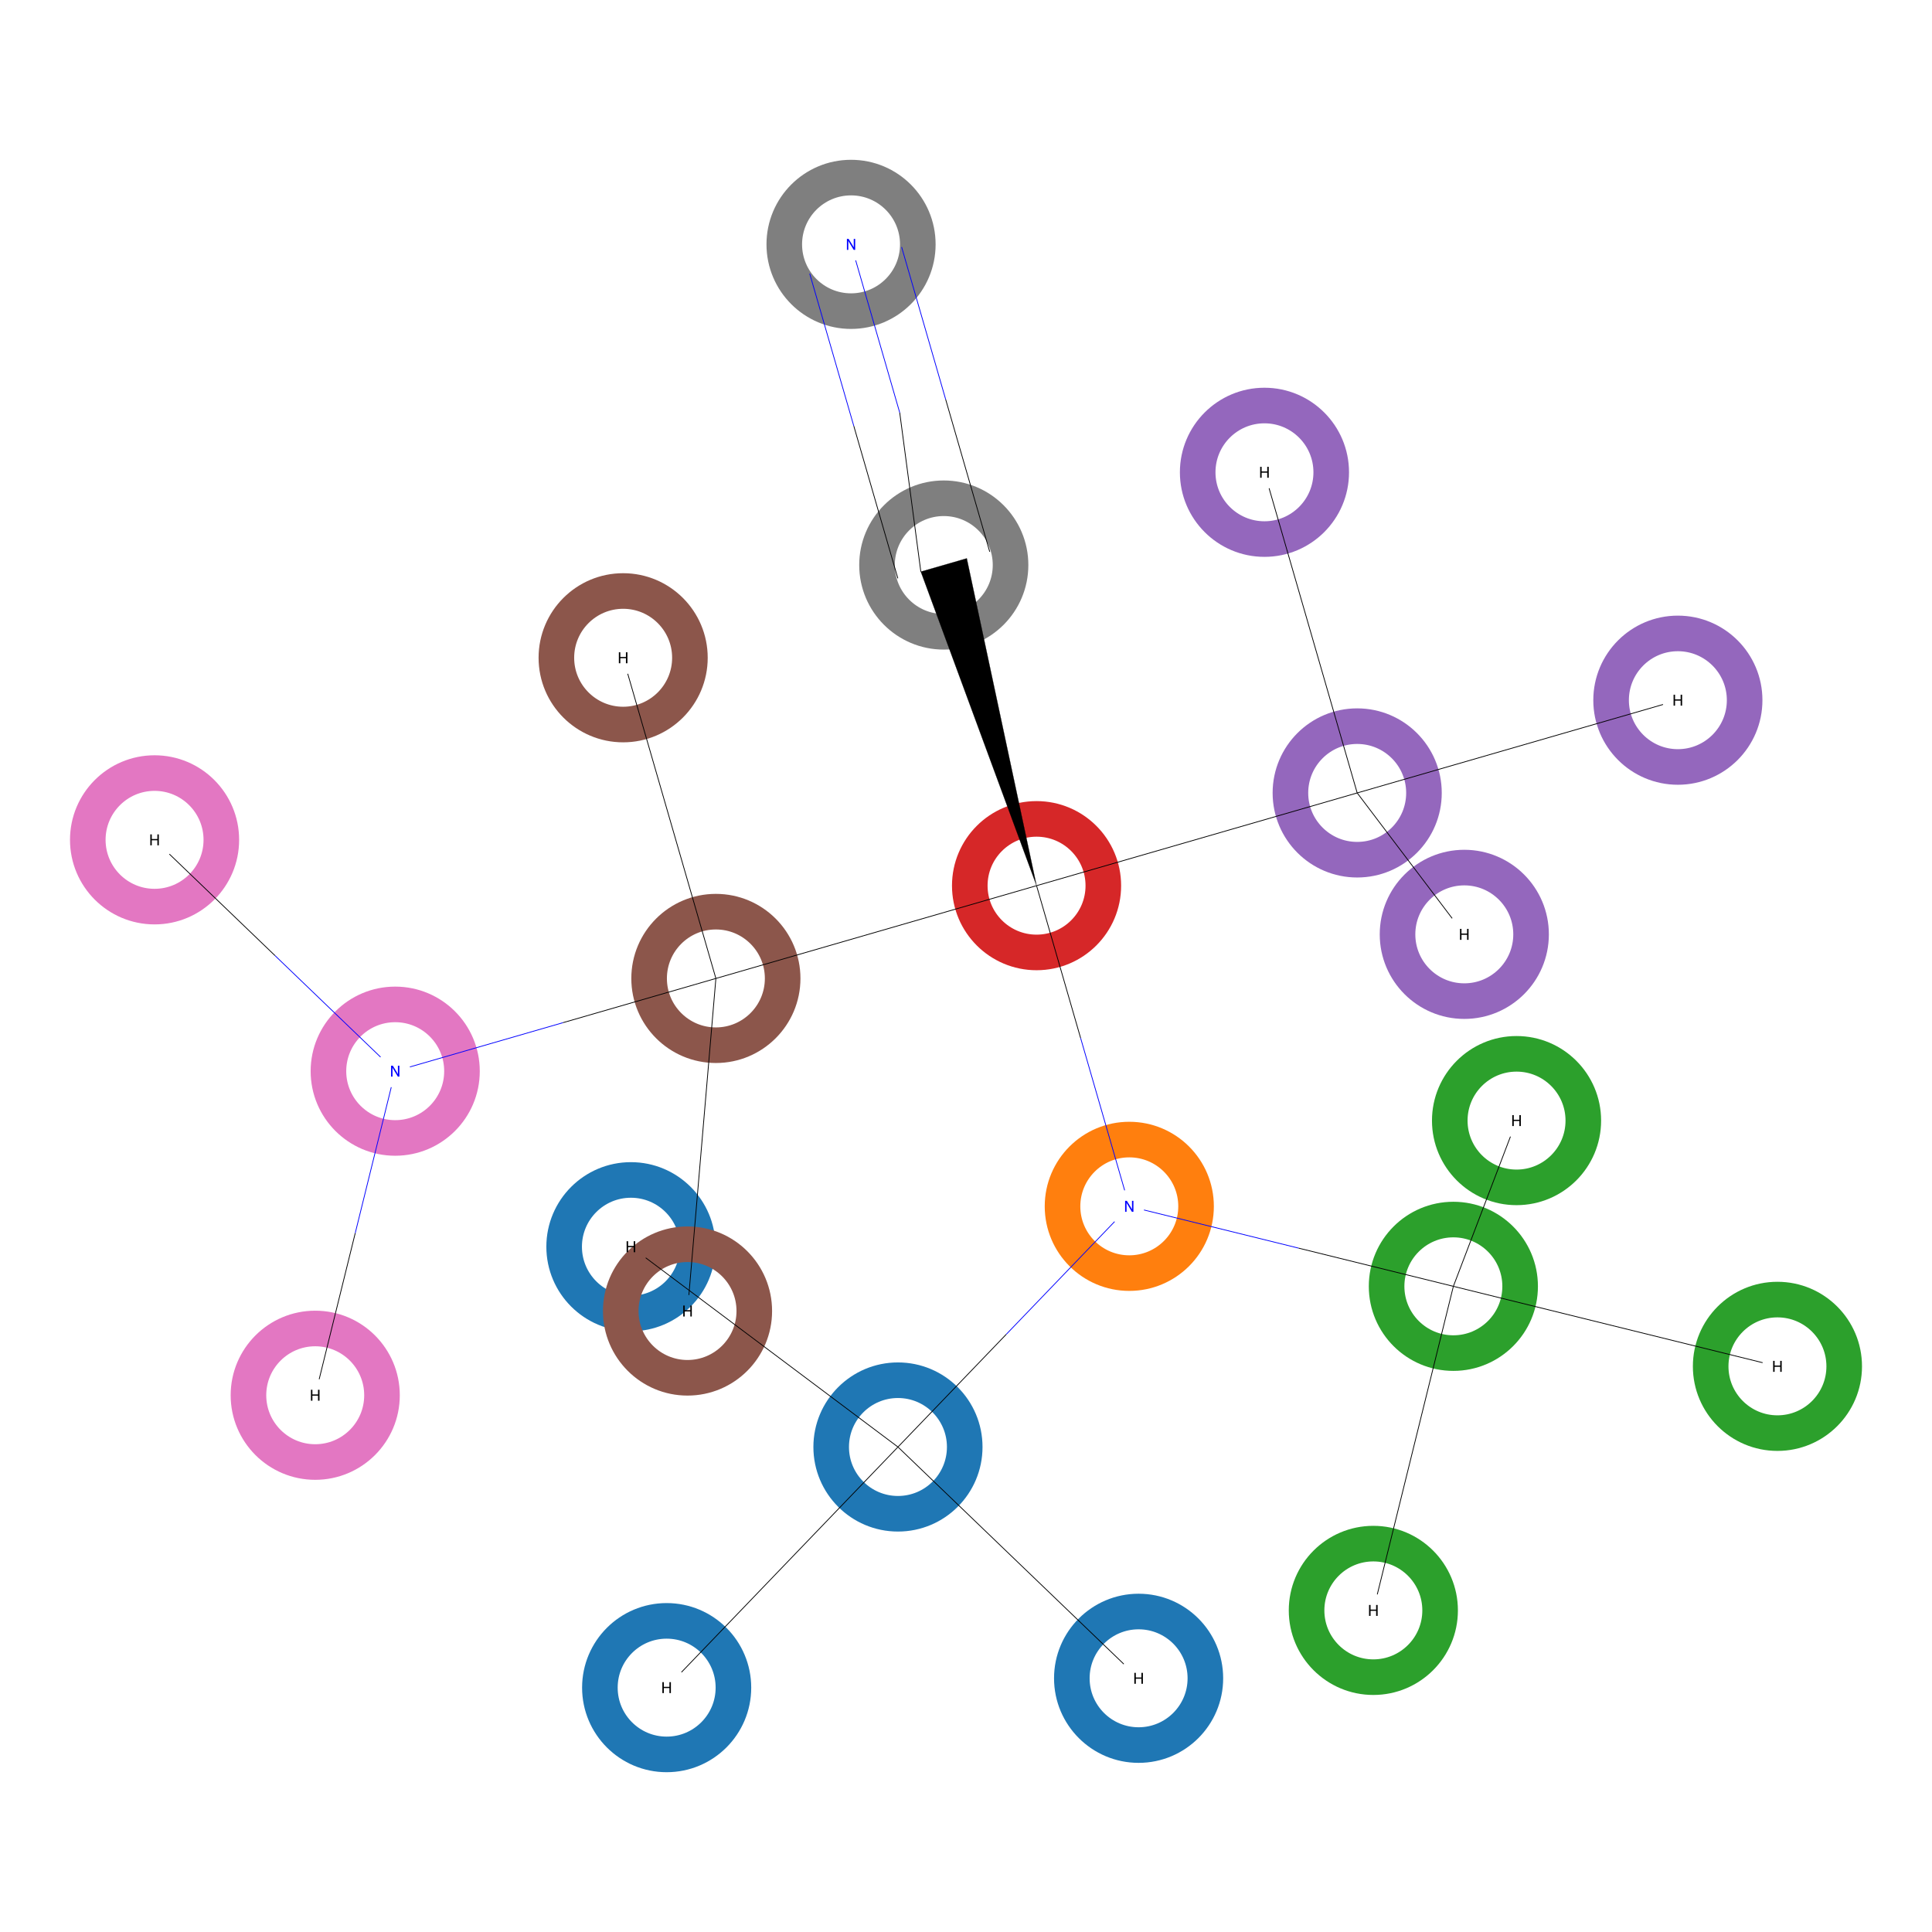<?xml version='1.0' encoding='iso-8859-1'?>
<svg version='1.1' baseProfile='full'
              xmlns='http://www.w3.org/2000/svg'
                      xmlns:rdkit='http://www.rdkit.org/xml'
                      xmlns:xlink='http://www.w3.org/1999/xlink'
                  xml:space='preserve'
width='5000px' height='5000px' viewBox='0 0 5000 5000'>
<!-- END OF HEADER -->
<rect style='opacity:1.0;fill:#FFFFFF;stroke:none' width='5000.0' height='5000.0' x='0.0' y='0.0'> </rect>
<ellipse cx='2323.9' cy='3744.8' rx='172.8' ry='172.8' class='atom-0'  style='fill:none;stroke:#1F77B4;stroke-width:92.1px;stroke-linecap:butt;stroke-linejoin:miter;stroke-opacity:1' />
<ellipse cx='2922.6' cy='3122.0' rx='172.8' ry='172.8' class='atom-1'  style='fill:none;stroke:#FF7F0E;stroke-width:92.1px;stroke-linecap:butt;stroke-linejoin:miter;stroke-opacity:1' />
<ellipse cx='3761.3' cy='3329.0' rx='172.8' ry='172.8' class='atom-2'  style='fill:none;stroke:#2CA02C;stroke-width:92.1px;stroke-linecap:butt;stroke-linejoin:miter;stroke-opacity:1' />
<ellipse cx='2682.6' cy='2292.1' rx='172.8' ry='172.8' class='atom-3'  style='fill:none;stroke:#D62728;stroke-width:92.1px;stroke-linecap:butt;stroke-linejoin:miter;stroke-opacity:1' />
<ellipse cx='3512.4' cy='2052.1' rx='172.8' ry='172.8' class='atom-4'  style='fill:none;stroke:#9467BD;stroke-width:92.1px;stroke-linecap:butt;stroke-linejoin:miter;stroke-opacity:1' />
<ellipse cx='1852.7' cy='2532.2' rx='172.8' ry='172.8' class='atom-5'  style='fill:none;stroke:#8C564B;stroke-width:92.1px;stroke-linecap:butt;stroke-linejoin:miter;stroke-opacity:1' />
<ellipse cx='1022.8' cy='2772.2' rx='172.8' ry='172.8' class='atom-6'  style='fill:none;stroke:#E377C2;stroke-width:92.1px;stroke-linecap:butt;stroke-linejoin:miter;stroke-opacity:1' />
<ellipse cx='2442.5' cy='1462.3' rx='172.8' ry='172.8' class='atom-7'  style='fill:none;stroke:#7F7F7F;stroke-width:92.1px;stroke-linecap:butt;stroke-linejoin:miter;stroke-opacity:1' />
<ellipse cx='2202.5' cy='632.4' rx='172.8' ry='172.8' class='atom-8'  style='fill:none;stroke:#7F7F7F;stroke-width:92.1px;stroke-linecap:butt;stroke-linejoin:miter;stroke-opacity:1' />
<ellipse cx='2946.7' cy='4343.4' rx='172.8' ry='172.8' class='atom-9'  style='fill:none;stroke:#1F77B4;stroke-width:92.1px;stroke-linecap:butt;stroke-linejoin:miter;stroke-opacity:1' />
<ellipse cx='1632.8' cy='3226.5' rx='172.8' ry='172.8' class='atom-10'  style='fill:none;stroke:#1F77B4;stroke-width:92.1px;stroke-linecap:butt;stroke-linejoin:miter;stroke-opacity:1' />
<ellipse cx='1725.3' cy='4367.6' rx='172.8' ry='172.8' class='atom-11'  style='fill:none;stroke:#1F77B4;stroke-width:92.1px;stroke-linecap:butt;stroke-linejoin:miter;stroke-opacity:1' />
<ellipse cx='3554.2' cy='4167.7' rx='172.8' ry='172.8' class='atom-12'  style='fill:none;stroke:#2CA02C;stroke-width:92.1px;stroke-linecap:butt;stroke-linejoin:miter;stroke-opacity:1' />
<ellipse cx='3924.8' cy='2900.1' rx='172.8' ry='172.8' class='atom-13'  style='fill:none;stroke:#2CA02C;stroke-width:92.1px;stroke-linecap:butt;stroke-linejoin:miter;stroke-opacity:1' />
<ellipse cx='4600.0' cy='3536.1' rx='172.8' ry='172.8' class='atom-14'  style='fill:none;stroke:#2CA02C;stroke-width:92.1px;stroke-linecap:butt;stroke-linejoin:miter;stroke-opacity:1' />
<ellipse cx='3789.6' cy='2418.1' rx='172.8' ry='172.8' class='atom-15'  style='fill:none;stroke:#9467BD;stroke-width:92.1px;stroke-linecap:butt;stroke-linejoin:miter;stroke-opacity:1' />
<ellipse cx='3272.4' cy='1222.3' rx='172.8' ry='172.8' class='atom-16'  style='fill:none;stroke:#9467BD;stroke-width:92.1px;stroke-linecap:butt;stroke-linejoin:miter;stroke-opacity:1' />
<ellipse cx='4342.3' cy='1812.1' rx='172.8' ry='172.8' class='atom-17'  style='fill:none;stroke:#9467BD;stroke-width:92.1px;stroke-linecap:butt;stroke-linejoin:miter;stroke-opacity:1' />
<ellipse cx='1612.7' cy='1702.3' rx='172.8' ry='172.8' class='atom-18'  style='fill:none;stroke:#8C564B;stroke-width:92.1px;stroke-linecap:butt;stroke-linejoin:miter;stroke-opacity:1' />
<ellipse cx='1779.3' cy='3392.9' rx='172.8' ry='172.8' class='atom-19'  style='fill:none;stroke:#8C564B;stroke-width:92.1px;stroke-linecap:butt;stroke-linejoin:miter;stroke-opacity:1' />
<ellipse cx='400.0' cy='2173.5' rx='172.8' ry='172.8' class='atom-20'  style='fill:none;stroke:#E377C2;stroke-width:92.1px;stroke-linecap:butt;stroke-linejoin:miter;stroke-opacity:1' />
<ellipse cx='815.8' cy='3610.9' rx='172.8' ry='172.8' class='atom-21'  style='fill:none;stroke:#E377C2;stroke-width:92.1px;stroke-linecap:butt;stroke-linejoin:miter;stroke-opacity:1' />
<path class='bond-0 atom-0 atom-1' d='M 2323.9,3744.8 L 2604.3,3453.1' style='fill:none;fill-rule:evenodd;stroke:#000000;stroke-width:2.0px;stroke-linecap:butt;stroke-linejoin:miter;stroke-opacity:1' />
<path class='bond-0 atom-0 atom-1' d='M 2604.3,3453.1 L 2884.6,3161.5' style='fill:none;fill-rule:evenodd;stroke:#0000FF;stroke-width:2.0px;stroke-linecap:butt;stroke-linejoin:miter;stroke-opacity:1' />
<path class='bond-1 atom-0 atom-9' d='M 2323.9,3744.8 L 2908.4,4306.6' style='fill:none;fill-rule:evenodd;stroke:#000000;stroke-width:2.0px;stroke-linecap:butt;stroke-linejoin:miter;stroke-opacity:1' />
<path class='bond-2 atom-0 atom-10' d='M 2323.9,3744.8 L 1671.1,3255.2' style='fill:none;fill-rule:evenodd;stroke:#000000;stroke-width:2.0px;stroke-linecap:butt;stroke-linejoin:miter;stroke-opacity:1' />
<path class='bond-3 atom-0 atom-11' d='M 2323.9,3744.8 L 1763.6,4327.7' style='fill:none;fill-rule:evenodd;stroke:#000000;stroke-width:2.0px;stroke-linecap:butt;stroke-linejoin:miter;stroke-opacity:1' />
<path class='bond-4 atom-1 atom-2' d='M 2960.6,3131.4 L 3360.9,3230.2' style='fill:none;fill-rule:evenodd;stroke:#0000FF;stroke-width:2.0px;stroke-linecap:butt;stroke-linejoin:miter;stroke-opacity:1' />
<path class='bond-4 atom-1 atom-2' d='M 3360.9,3230.2 L 3761.3,3329.0' style='fill:none;fill-rule:evenodd;stroke:#000000;stroke-width:2.0px;stroke-linecap:butt;stroke-linejoin:miter;stroke-opacity:1' />
<path class='bond-5 atom-1 atom-3' d='M 2910.6,3080.6 L 2796.6,2686.4' style='fill:none;fill-rule:evenodd;stroke:#0000FF;stroke-width:2.0px;stroke-linecap:butt;stroke-linejoin:miter;stroke-opacity:1' />
<path class='bond-5 atom-1 atom-3' d='M 2796.6,2686.4 L 2682.6,2292.1' style='fill:none;fill-rule:evenodd;stroke:#000000;stroke-width:2.0px;stroke-linecap:butt;stroke-linejoin:miter;stroke-opacity:1' />
<path class='bond-6 atom-2 atom-12' d='M 3761.3,3329.0 L 3564.4,4126.3' style='fill:none;fill-rule:evenodd;stroke:#000000;stroke-width:2.0px;stroke-linecap:butt;stroke-linejoin:miter;stroke-opacity:1' />
<path class='bond-7 atom-2 atom-13' d='M 3761.3,3329.0 L 3909.0,2941.5' style='fill:none;fill-rule:evenodd;stroke:#000000;stroke-width:2.0px;stroke-linecap:butt;stroke-linejoin:miter;stroke-opacity:1' />
<path class='bond-8 atom-2 atom-14' d='M 3761.3,3329.0 L 4561.6,3526.6' style='fill:none;fill-rule:evenodd;stroke:#000000;stroke-width:2.0px;stroke-linecap:butt;stroke-linejoin:miter;stroke-opacity:1' />
<path class='bond-9 atom-3 atom-4' d='M 2682.6,2292.1 L 3512.4,2052.1' style='fill:none;fill-rule:evenodd;stroke:#000000;stroke-width:2.0px;stroke-linecap:butt;stroke-linejoin:miter;stroke-opacity:1' />
<path class='bond-10 atom-3 atom-5' d='M 2682.6,2292.1 L 1852.7,2532.2' style='fill:none;fill-rule:evenodd;stroke:#000000;stroke-width:2.0px;stroke-linecap:butt;stroke-linejoin:miter;stroke-opacity:1' />
<path class='bond-11 atom-3 atom-7' d='M 2682.6,2292.1 L 2383.1,1479.5 L 2502.0,1445.1 Z' style='fill:#000000;fill-rule:evenodd;fill-opacity:1;stroke:#000000;stroke-width:0.5px;stroke-linecap:butt;stroke-linejoin:miter;stroke-opacity:1;' />
<path class='bond-12 atom-4 atom-15' d='M 3512.4,2052.1 L 3758.2,2376.7' style='fill:none;fill-rule:evenodd;stroke:#000000;stroke-width:2.0px;stroke-linecap:butt;stroke-linejoin:miter;stroke-opacity:1' />
<path class='bond-13 atom-4 atom-16' d='M 3512.4,2052.1 L 3284.4,1263.6' style='fill:none;fill-rule:evenodd;stroke:#000000;stroke-width:2.0px;stroke-linecap:butt;stroke-linejoin:miter;stroke-opacity:1' />
<path class='bond-14 atom-4 atom-17' d='M 3512.4,2052.1 L 4303.9,1823.2' style='fill:none;fill-rule:evenodd;stroke:#000000;stroke-width:2.0px;stroke-linecap:butt;stroke-linejoin:miter;stroke-opacity:1' />
<path class='bond-15 atom-5 atom-6' d='M 1852.7,2532.2 L 1456.8,2646.7' style='fill:none;fill-rule:evenodd;stroke:#000000;stroke-width:2.0px;stroke-linecap:butt;stroke-linejoin:miter;stroke-opacity:1' />
<path class='bond-15 atom-5 atom-6' d='M 1456.8,2646.7 L 1060.8,2761.2' style='fill:none;fill-rule:evenodd;stroke:#0000FF;stroke-width:2.0px;stroke-linecap:butt;stroke-linejoin:miter;stroke-opacity:1' />
<path class='bond-16 atom-5 atom-18' d='M 1852.7,2532.2 L 1624.6,1743.7' style='fill:none;fill-rule:evenodd;stroke:#000000;stroke-width:2.0px;stroke-linecap:butt;stroke-linejoin:miter;stroke-opacity:1' />
<path class='bond-17 atom-5 atom-19' d='M 1852.7,2532.2 L 1782.8,3351.5' style='fill:none;fill-rule:evenodd;stroke:#000000;stroke-width:2.0px;stroke-linecap:butt;stroke-linejoin:miter;stroke-opacity:1' />
<path class='bond-18 atom-6 atom-20' d='M 984.9,2735.7 L 711.6,2473.0' style='fill:none;fill-rule:evenodd;stroke:#0000FF;stroke-width:2.0px;stroke-linecap:butt;stroke-linejoin:miter;stroke-opacity:1' />
<path class='bond-18 atom-6 atom-20' d='M 711.6,2473.0 L 438.4,2210.4' style='fill:none;fill-rule:evenodd;stroke:#000000;stroke-width:2.0px;stroke-linecap:butt;stroke-linejoin:miter;stroke-opacity:1' />
<path class='bond-19 atom-6 atom-21' d='M 1012.6,2813.6 L 919.3,3191.5' style='fill:none;fill-rule:evenodd;stroke:#0000FF;stroke-width:2.0px;stroke-linecap:butt;stroke-linejoin:miter;stroke-opacity:1' />
<path class='bond-19 atom-6 atom-21' d='M 919.3,3191.5 L 826.0,3569.5' style='fill:none;fill-rule:evenodd;stroke:#000000;stroke-width:2.0px;stroke-linecap:butt;stroke-linejoin:miter;stroke-opacity:1' />
<path class='bond-20 atom-7 atom-8' d='M 2383.1,1479.5 L 2328.5,1068.0' style='fill:none;fill-rule:evenodd;stroke:#000000;stroke-width:2.0px;stroke-linecap:butt;stroke-linejoin:miter;stroke-opacity:1' />
<path class='bond-20 atom-7 atom-8' d='M 2328.5,1068.0 L 2214.5,673.8' style='fill:none;fill-rule:evenodd;stroke:#0000FF;stroke-width:2.0px;stroke-linecap:butt;stroke-linejoin:miter;stroke-opacity:1' />
<path class='bond-20 atom-7 atom-8' d='M 2323.6,1496.7 L 2209.6,1102.4' style='fill:none;fill-rule:evenodd;stroke:#000000;stroke-width:2.0px;stroke-linecap:butt;stroke-linejoin:miter;stroke-opacity:1' />
<path class='bond-20 atom-7 atom-8' d='M 2209.6,1102.4 L 2095.5,708.2' style='fill:none;fill-rule:evenodd;stroke:#0000FF;stroke-width:2.0px;stroke-linecap:butt;stroke-linejoin:miter;stroke-opacity:1' />
<path class='bond-20 atom-7 atom-8' d='M 2561.4,1427.9 L 2447.4,1033.7' style='fill:none;fill-rule:evenodd;stroke:#000000;stroke-width:2.0px;stroke-linecap:butt;stroke-linejoin:miter;stroke-opacity:1' />
<path class='bond-20 atom-7 atom-8' d='M 2447.4,1033.7 L 2333.4,639.4' style='fill:none;fill-rule:evenodd;stroke:#0000FF;stroke-width:2.0px;stroke-linecap:butt;stroke-linejoin:miter;stroke-opacity:1' />
<path class='atom-1' d='M 2916.3 3107.8
L 2925.6 3122.8
Q 2926.5 3124.3, 2928.0 3127.0
Q 2929.5 3129.7, 2929.6 3129.8
L 2929.6 3107.8
L 2933.3 3107.8
L 2933.3 3136.1
L 2929.4 3136.1
L 2919.5 3119.7
Q 2918.3 3117.8, 2917.1 3115.6
Q 2915.9 3113.4, 2915.5 3112.7
L 2915.5 3136.1
L 2911.8 3136.1
L 2911.8 3107.8
L 2916.3 3107.8
' fill='#0000FF'/>
<path class='atom-6' d='M 1016.6 2758.0
L 1025.9 2773.0
Q 1026.8 2774.5, 1028.3 2777.2
Q 1029.7 2779.9, 1029.8 2780.0
L 1029.8 2758.0
L 1033.6 2758.0
L 1033.6 2786.3
L 1029.7 2786.3
L 1019.7 2769.9
Q 1018.6 2768.0, 1017.3 2765.8
Q 1016.1 2763.6, 1015.8 2762.9
L 1015.8 2786.3
L 1012.1 2786.3
L 1012.1 2758.0
L 1016.6 2758.0
' fill='#0000FF'/>
<path class='atom-8' d='M 2196.2 618.3
L 2205.5 633.3
Q 2206.4 634.7, 2207.9 637.4
Q 2209.4 640.1, 2209.5 640.3
L 2209.5 618.3
L 2213.2 618.3
L 2213.2 646.6
L 2209.4 646.6
L 2199.4 630.2
Q 2198.2 628.3, 2197.0 626.1
Q 2195.8 623.9, 2195.4 623.2
L 2195.4 646.6
L 2191.8 646.6
L 2191.8 618.3
L 2196.2 618.3
' fill='#0000FF'/>
<path class='atom-9' d='M 2935.6 4329.3
L 2939.5 4329.3
L 2939.5 4341.3
L 2954.0 4341.3
L 2954.0 4329.3
L 2957.8 4329.3
L 2957.8 4357.6
L 2954.0 4357.6
L 2954.0 4344.5
L 2939.5 4344.5
L 2939.5 4357.6
L 2935.6 4357.6
L 2935.6 4329.3
' fill='#000000'/>
<path class='atom-10' d='M 1621.7 3212.3
L 1625.5 3212.3
L 1625.5 3224.4
L 1640.0 3224.4
L 1640.0 3212.3
L 1643.9 3212.3
L 1643.9 3240.7
L 1640.0 3240.7
L 1640.0 3227.6
L 1625.5 3227.6
L 1625.5 3240.7
L 1621.7 3240.7
L 1621.7 3212.3
' fill='#000000'/>
<path class='atom-11' d='M 1714.2 4353.4
L 1718.0 4353.4
L 1718.0 4365.5
L 1732.5 4365.5
L 1732.5 4353.4
L 1736.3 4353.4
L 1736.3 4381.7
L 1732.5 4381.7
L 1732.5 4368.7
L 1718.0 4368.7
L 1718.0 4381.7
L 1714.2 4381.7
L 1714.2 4353.4
' fill='#000000'/>
<path class='atom-12' d='M 3543.1 4153.6
L 3547.0 4153.6
L 3547.0 4165.6
L 3561.4 4165.6
L 3561.4 4153.6
L 3565.3 4153.6
L 3565.3 4181.9
L 3561.4 4181.9
L 3561.4 4168.8
L 3547.0 4168.8
L 3547.0 4181.9
L 3543.1 4181.9
L 3543.1 4153.6
' fill='#000000'/>
<path class='atom-13' d='M 3913.7 2885.9
L 3917.6 2885.9
L 3917.6 2897.9
L 3932.1 2897.9
L 3932.1 2885.9
L 3935.9 2885.9
L 3935.9 2914.2
L 3932.1 2914.2
L 3932.1 2901.1
L 3917.6 2901.1
L 3917.6 2914.2
L 3913.7 2914.2
L 3913.7 2885.9
' fill='#000000'/>
<path class='atom-14' d='M 4588.9 3521.9
L 4592.7 3521.9
L 4592.7 3534.0
L 4607.2 3534.0
L 4607.2 3521.9
L 4611.0 3521.9
L 4611.0 3550.3
L 4607.2 3550.3
L 4607.2 3537.2
L 4592.7 3537.2
L 4592.7 3550.3
L 4588.9 3550.3
L 4588.9 3521.9
' fill='#000000'/>
<path class='atom-15' d='M 3778.5 2403.9
L 3782.3 2403.9
L 3782.3 2416.0
L 3796.8 2416.0
L 3796.8 2403.9
L 3800.6 2403.9
L 3800.6 2432.3
L 3796.8 2432.3
L 3796.8 2419.2
L 3782.3 2419.2
L 3782.3 2432.3
L 3778.5 2432.3
L 3778.5 2403.9
' fill='#000000'/>
<path class='atom-16' d='M 3261.3 1208.1
L 3265.1 1208.1
L 3265.1 1220.1
L 3279.6 1220.1
L 3279.6 1208.1
L 3283.5 1208.1
L 3283.5 1236.4
L 3279.6 1236.4
L 3279.6 1223.3
L 3265.1 1223.3
L 3265.1 1236.4
L 3261.3 1236.4
L 3261.3 1208.1
' fill='#000000'/>
<path class='atom-17' d='M 4331.2 1797.9
L 4335.0 1797.9
L 4335.0 1810.0
L 4349.5 1810.0
L 4349.5 1797.9
L 4353.3 1797.9
L 4353.3 1826.2
L 4349.5 1826.2
L 4349.5 1813.2
L 4335.0 1813.2
L 4335.0 1826.2
L 4331.2 1826.2
L 4331.2 1797.9
' fill='#000000'/>
<path class='atom-18' d='M 1601.6 1688.1
L 1605.4 1688.1
L 1605.4 1700.2
L 1619.9 1700.2
L 1619.9 1688.1
L 1623.8 1688.1
L 1623.8 1716.5
L 1619.9 1716.5
L 1619.9 1703.4
L 1605.4 1703.4
L 1605.4 1716.5
L 1601.6 1716.5
L 1601.6 1688.1
' fill='#000000'/>
<path class='atom-19' d='M 1768.2 3378.7
L 1772.1 3378.7
L 1772.1 3390.8
L 1786.6 3390.8
L 1786.6 3378.7
L 1790.4 3378.7
L 1790.4 3407.1
L 1786.6 3407.1
L 1786.6 3394.0
L 1772.1 3394.0
L 1772.1 3407.1
L 1768.2 3407.1
L 1768.2 3378.7
' fill='#000000'/>
<path class='atom-20' d='M 389.0 2159.4
L 392.8 2159.4
L 392.8 2171.4
L 407.3 2171.4
L 407.3 2159.4
L 411.1 2159.4
L 411.1 2187.7
L 407.3 2187.7
L 407.3 2174.6
L 392.8 2174.6
L 392.8 2187.7
L 389.0 2187.7
L 389.0 2159.4
' fill='#000000'/>
<path class='atom-21' d='M 804.7 3596.7
L 808.5 3596.7
L 808.5 3608.8
L 823.0 3608.8
L 823.0 3596.7
L 826.9 3596.7
L 826.9 3625.0
L 823.0 3625.0
L 823.0 3612.0
L 808.5 3612.0
L 808.5 3625.0
L 804.7 3625.0
L 804.7 3596.7
' fill='#000000'/>
</svg>

